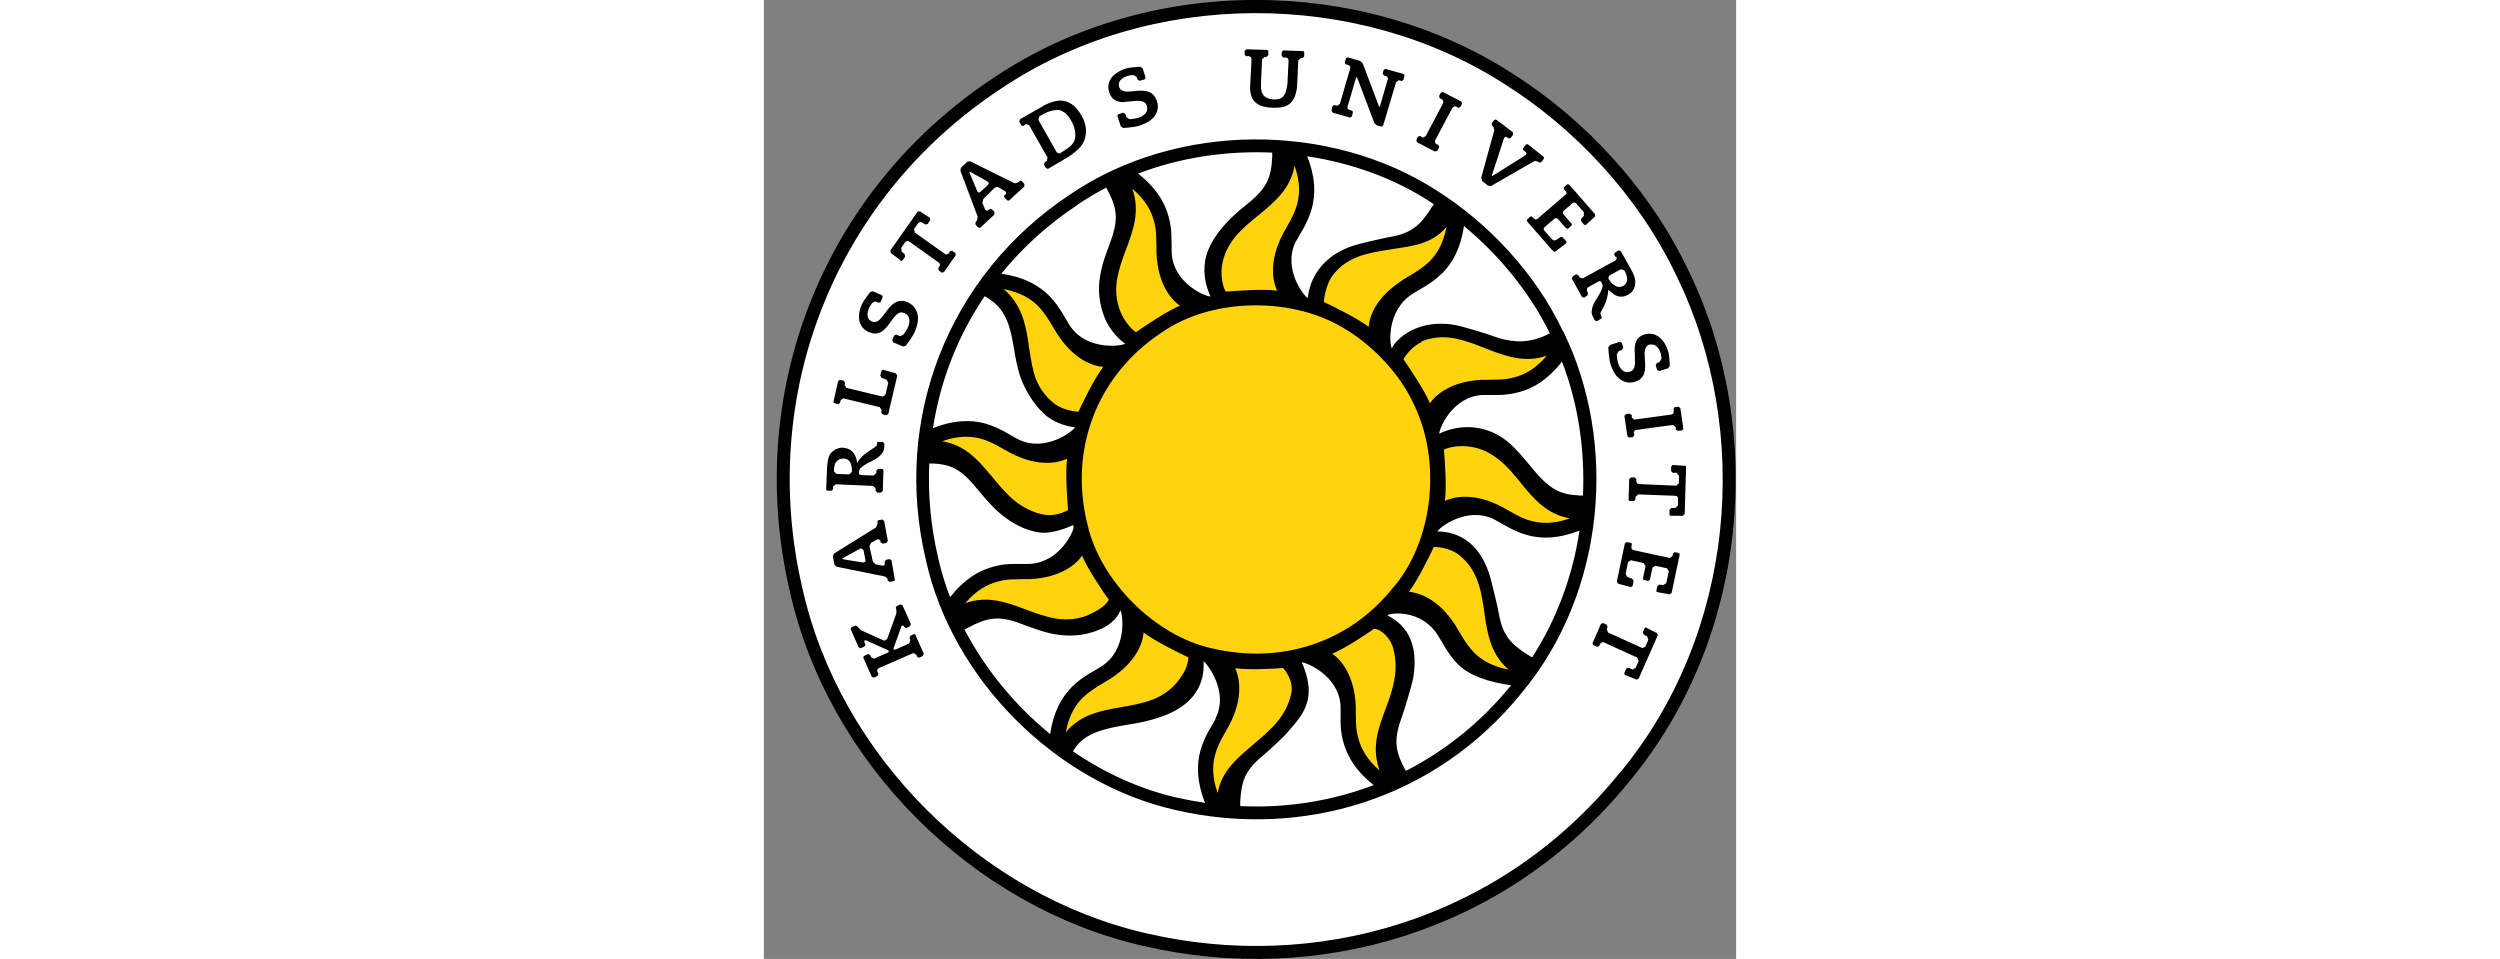 <svg height="28" viewBox="0 0 73 72" fill="none" xmlns="http://www.w3.org/2000/svg">
<rect x="0" y="0" width="73" height="72" fill="#808080" stroke="none"/>
<g id="Layer_1" clip-path="url(#clip0_1106_16765)">
<path id="Vector" d="M64.75 58.641C55.556 69.926 41.453 73.867 28.543 70.877C15.806 67.973 4.969 57.223 2.118 44.296C-1.339 29.415 4.347 14.621 17.326 6.049C28.837 -1.728 44.737 -1.711 56.109 5.617C61.363 8.935 66.271 14.172 69.261 20.515C75.034 32.44 73.962 47.597 64.768 58.641" fill="white"/>
<path id="Vector_2" d="M69.469 20.411C66.461 14.034 61.484 8.849 56.196 5.513C44.789 -1.849 28.82 -1.953 17.223 5.859C4.347 14.379 -1.494 29.554 1.928 44.313C4.797 57.31 15.702 68.129 28.509 71.032C41.505 74.039 55.694 70.082 64.941 58.727C74.049 47.804 75.189 32.198 69.469 20.411ZM64.197 58.105C55.21 69.148 41.401 73.02 28.733 70.082C16.29 67.247 5.661 56.722 2.878 44.106C-0.457 29.744 5.229 14.967 17.759 6.688C29.01 -0.899 44.581 -0.812 55.66 6.343C60.81 9.592 65.666 14.639 68.587 20.843C74.152 32.319 73.046 47.51 64.197 58.122M36.199 4.217H36.424L36.562 4.286L36.614 4.424C36.614 4.424 36.545 5.772 36.51 6.481C36.493 7.034 36.614 7.432 36.908 7.691C37.184 7.933 37.599 8.071 38.204 8.088H38.429C39.137 8.088 39.898 7.898 40.036 6.481L40.123 4.545L40.313 4.355H40.451L40.572 4.234V3.958L40.555 3.871L40.468 3.837L38.999 3.785L38.878 3.906V4.182L38.999 4.321H39.224L39.345 4.39L39.397 4.528L39.31 6.308C39.189 7.19 38.965 7.466 38.36 7.466H38.273C37.599 7.432 37.288 7.086 37.323 6.36C37.34 5.686 37.409 4.442 37.409 4.442L37.617 4.269H37.755L37.876 4.148V3.871L37.858 3.785L37.772 3.75L36.234 3.699L36.096 3.82V4.096L36.217 4.234M50.406 11.355H50.458L50.579 11.303L50.7 11.061L50.648 10.888L50.475 10.802L50.389 10.698V10.56L51.702 8.088L51.875 7.985H51.961L52.117 8.088H52.169L52.29 8.037L52.41 7.795V7.691L52.359 7.622L50.993 6.913H50.941L50.821 6.965L50.7 7.207L50.751 7.38L50.924 7.466L51.011 7.587V7.725L49.697 10.214L49.524 10.318H49.438L49.282 10.214H49.23L49.109 10.266L48.989 10.508L49.04 10.681L50.406 11.389M27.074 7.639C27.247 7.639 27.42 7.639 27.593 7.604C27.748 7.604 27.921 7.57 28.059 7.57C28.318 7.57 28.647 7.604 28.75 7.95C28.82 8.158 28.785 8.365 28.647 8.52C28.526 8.659 28.336 8.78 28.094 8.849C27.869 8.918 27.471 8.953 27.454 8.953L27.23 8.797L27.143 8.555L26.988 8.469H26.97L26.625 8.572L26.555 8.641V8.745L26.797 9.488L26.97 9.609C26.97 9.609 27.765 9.575 28.197 9.436C28.82 9.229 29.252 8.935 29.442 8.555C29.649 8.158 29.58 7.777 29.511 7.587C29.286 6.896 28.75 6.809 28.318 6.809C28.145 6.809 27.99 6.809 27.8 6.844C27.644 6.844 27.489 6.879 27.351 6.879C27.091 6.879 26.78 6.844 26.677 6.533C26.555 6.17 26.797 5.876 27.299 5.703C27.471 5.652 27.748 5.634 27.765 5.634L27.99 5.79L28.059 5.98L28.215 6.066H28.232L28.578 5.963L28.647 5.893V5.79L28.439 5.133L28.267 5.012C28.267 5.012 27.471 5.047 27.16 5.15C26.642 5.323 26.244 5.6 26.037 5.928C25.847 6.239 25.812 6.585 25.933 6.948C26.141 7.587 26.642 7.674 27.074 7.674M19.297 9.385L19.418 9.454H19.487L19.66 9.333H19.746L19.919 9.402L21.302 11.839L21.232 12.098L21.077 12.184L21.025 12.357L21.163 12.599L21.284 12.668H21.353L22.822 11.804L23.082 11.631C23.082 11.631 23.669 11.217 23.911 10.836C24.049 10.612 24.482 9.782 23.859 8.693C23.427 7.933 22.892 7.553 22.269 7.553C22.01 7.553 21.716 7.622 21.422 7.743C21.146 7.846 20.939 7.967 20.869 8.019L19.228 8.953L19.176 9.125L19.314 9.367M20.662 8.745L20.991 8.555L21.284 8.417C21.284 8.417 21.682 8.261 21.993 8.261H22.2C22.529 8.382 22.771 8.538 23.099 9.108C23.445 9.713 23.427 10.266 23.306 10.577C23.168 10.923 22.753 11.182 22.736 11.182L22.235 11.51H22.148L21.993 11.441L20.61 9.004L20.679 8.745M65.165 31.334V31.161L64.992 31.057L64.716 31.092L64.612 31.23L64.837 32.751L64.975 32.855L65.252 32.82L65.355 32.682L65.321 32.492L65.355 32.353L65.476 32.284L68.276 31.904L68.466 32.077V32.25L68.639 32.353L68.916 32.319L69.002 32.267L69.037 32.163L68.812 30.642L68.674 30.539L68.397 30.573L68.311 30.625V30.729V30.919L68.276 31.057L68.155 31.126L65.355 31.506L65.165 31.351M53.914 13.584L54.364 13.93L54.502 13.964H54.605L57.82 12.115L57.941 12.081L58.114 12.133L58.183 12.184L58.269 12.219L58.373 12.167L58.546 11.942L58.581 11.839L58.529 11.752L57.388 10.854L57.302 10.819L57.198 10.871L57.025 11.096L56.99 11.199L57.042 11.286L57.198 11.407L57.267 11.528L57.198 11.649L54.83 13.135L54.675 13.221C54.675 13.221 54.64 13.204 54.709 13.031L55.573 10.37L55.694 10.266L55.798 10.301L55.884 10.37L55.971 10.404L56.075 10.352L56.247 10.128V9.938L55.02 9.004L54.934 8.97L54.83 9.022L54.657 9.246V9.419L54.761 9.488L54.847 9.765L53.862 13.342L53.931 13.567M65.39 26.754C65.424 27.272 65.459 27.773 65.027 27.912L64.837 27.946C64.526 27.946 64.266 27.687 64.128 27.238C64.059 27.013 64.042 26.616 64.042 26.598L64.197 26.356L64.439 26.27L64.526 26.097L64.422 25.751L64.284 25.665H64.266L63.523 25.907L63.402 26.08C63.402 26.08 63.437 26.875 63.558 27.307C63.938 28.534 64.629 28.724 65.01 28.724C65.131 28.724 65.269 28.707 65.39 28.672C66.254 28.413 66.202 27.652 66.15 26.978C66.116 26.477 66.081 25.993 66.496 25.872H66.669C66.945 25.855 67.187 26.08 67.326 26.494C67.377 26.667 67.395 26.944 67.395 26.944L67.239 27.186L67.049 27.255L66.963 27.428L67.066 27.773L67.205 27.86H67.222L67.896 27.652L68.017 27.48C68.017 27.48 68 26.685 67.896 26.373C67.637 25.544 67.135 25.06 66.496 25.06C66.375 25.06 66.237 25.077 66.116 25.112C65.303 25.371 65.355 26.114 65.407 26.771M60.222 14.345L60.274 14.483L60.205 14.604L58.079 16.436L57.958 16.488L57.82 16.419L57.716 16.298L57.613 16.246L57.526 16.28L57.319 16.471L57.284 16.557L57.319 16.643L59.255 18.855L59.358 18.907L59.445 18.873L60.222 18.285L60.274 18.199L60.24 18.112L59.998 17.836L59.877 17.784L59.79 17.819L59.479 18.026L59.358 18.061L59.203 17.991L58.598 17.317L58.546 17.179L58.615 17.058L59.358 16.419L59.479 16.367L59.617 16.436L60.222 17.127L60.326 17.179L60.413 17.145L60.62 16.954L60.672 16.868L60.637 16.782L60.032 16.09L59.98 15.952L60.05 15.831L60.724 15.243L60.844 15.192L60.983 15.261L61.57 15.935V16.211L61.363 16.419V16.609L61.57 16.851L61.657 16.903L61.743 16.868L62.4 16.263V16.073L60.482 13.878L60.378 13.826L60.291 13.861L60.084 14.051L60.05 14.137L60.084 14.224L60.205 14.362M64.025 19.288V19.426L63.955 19.547L61.501 20.895H61.415L61.242 20.826L61.156 20.67L61.035 20.601H60.965L60.724 20.757L60.672 20.93L61.415 22.277L61.519 22.347H61.588L61.83 22.191L61.882 22.018L61.795 21.846V21.69L61.864 21.586L62.659 21.137L62.78 21.102L62.867 21.154L62.97 21.379C62.97 21.379 63.057 21.638 62.556 22.381C62.002 23.194 62.175 23.643 62.193 23.66L62.331 23.937L62.383 24.04L62.504 24.11H62.573L62.849 23.937C62.919 23.902 62.953 23.885 62.832 23.626C62.78 23.522 62.849 23.401 62.953 23.228C63.022 23.09 63.126 22.934 63.195 22.727C63.264 22.537 63.368 22.226 63.402 21.828V21.776H63.437L63.575 21.897C63.575 21.897 63.731 22.036 63.852 22.122C64.025 22.226 64.197 22.277 64.37 22.277C64.543 22.277 64.716 22.226 64.906 22.122C65.494 21.776 65.597 21.085 65.165 20.325L64.353 18.873L64.232 18.804H64.163L63.921 18.959L63.852 19.028V19.132L63.955 19.305M64.353 20.238H64.439L64.612 20.307C64.612 20.307 64.768 20.567 64.802 20.791C64.802 20.791 64.923 21.241 64.508 21.483L64.249 21.552C63.921 21.552 63.644 21.241 63.627 21.223L63.42 20.947V20.808L63.489 20.688L64.336 20.221M42.68 8.451L44.028 8.832L44.149 8.745L44.218 8.469V8.365L44.132 8.296L43.942 8.244L43.821 8.158V8.019L44.426 5.963C44.478 5.807 44.478 5.79 44.512 5.79C44.512 5.79 44.53 5.79 44.599 5.963L45.843 9.246L46.033 9.419L46.344 9.506H46.379L46.5 9.419L47.468 6.17L47.658 6.032H47.71L47.9 6.084L48.021 5.997L48.09 5.721V5.617L48.003 5.548L46.655 5.168L46.534 5.254L46.465 5.513L46.552 5.669L46.742 5.721L46.846 5.807V5.945L46.292 7.864C46.241 8.019 46.241 8.037 46.206 8.037C46.206 8.037 46.206 8.037 46.137 7.864L44.962 4.753L44.772 4.58L43.821 4.303L43.7 4.39L43.631 4.666V4.77L43.717 4.839L43.907 4.891L44.028 4.977V5.116L43.251 7.795L43.061 7.933H43.009L42.819 7.881L42.698 7.967L42.629 8.244V8.348L42.715 8.417M11.433 47.683L11.312 47.614H11.26L11.001 47.735L10.932 47.908L11.001 48.081L10.897 48.323L9.878 48.772H9.809H9.739V48.668L10.327 47.026L10.413 46.94L10.5 47.009L10.534 47.078L10.655 47.147H10.707L10.966 47.026L11.036 46.854L10.413 45.454L10.292 45.385H10.241L9.981 45.506L9.912 45.575V45.678L9.947 45.748V46.059L9.255 47.977L9.083 48.098H9.014L7.285 47.32L7.061 47.096L7.026 47.044L6.905 46.975H6.853L6.594 47.096L6.525 47.165V47.268L7.112 48.599L7.233 48.668H7.285L7.544 48.547L7.614 48.478V48.374L7.544 48.219V48.115L7.579 48.081H7.665L9.325 48.824L9.394 48.91L9.325 48.997L8.288 49.446H8.219L8.046 49.342L7.977 49.187L7.856 49.118H7.804L7.544 49.239L7.475 49.308V49.411L8.098 50.811L8.219 50.88H8.27L8.53 50.76L8.599 50.587L8.512 50.414V50.276L8.616 50.172L11.191 49.048H11.26L11.433 49.152L11.502 49.308L11.623 49.377H11.675L11.934 49.256L12.003 49.083L11.381 47.683M9.29 43.466V43.587L9.446 43.691H9.463L9.739 43.639L9.826 43.587V43.483L9.584 42.084L9.446 41.98L9.169 42.032L9.065 42.187V42.308V42.429L8.944 42.481L8.391 42.377L8.184 42.17L7.925 41.012L8.046 40.753L8.547 40.494H8.616L8.754 40.597V40.718L8.927 40.822L9.204 40.77L9.307 40.614L9.031 39.111L8.893 39.007L8.616 39.059L8.53 39.111V39.215V39.336L8.409 39.612L5.263 41.565L5.177 41.773L5.298 42.395L5.453 42.55L9.117 43.293L9.325 43.501M7.579 42.187L7.458 42.239L6.075 42.014C5.903 41.98 5.903 41.98 5.885 41.963C5.885 41.945 5.885 41.928 6.041 41.842L7.251 41.185H7.337L7.475 41.289L7.631 42.084L7.596 42.205M16.048 16.298L15.979 16.591L15.892 16.678V16.868L16.082 17.075L16.186 17.11L16.272 17.075L17.309 16.108V15.918L17.119 15.71L17.015 15.675L16.929 15.71L16.843 15.779L16.739 15.831L16.618 15.745L16.41 15.226L16.48 14.932L17.326 14.103L17.499 14.034L17.62 14.068L18.122 14.362L18.208 14.466L18.156 14.587L18.07 14.656L18.035 14.742L18.07 14.829L18.26 15.036L18.346 15.071L18.433 15.036L19.556 13.999V13.809L19.366 13.602L19.279 13.567L19.193 13.602L19.107 13.688L18.916 13.757H18.813L15.495 12.115H15.408L15.27 12.15L14.803 12.582L14.751 12.807L16.065 16.298M15.443 12.893C15.443 12.893 15.46 12.893 15.598 12.962L16.808 13.636L16.895 13.74L16.843 13.861L16.255 14.414L16.151 14.466L16.03 14.379L15.495 13.1C15.425 12.928 15.425 12.928 15.443 12.91M68.674 41.513L68.38 41.461L68.259 41.565L68.224 41.755L68.017 41.894L65.286 41.306L65.165 41.219L65.131 41.081L65.165 40.908V40.805L65.061 40.753L64.768 40.701L64.647 40.805L64.042 43.674L64.145 43.829L65.113 44.088L65.234 43.985L65.303 43.622L65.2 43.449L64.837 43.328L64.699 43.086L64.889 42.205L65.096 42.066L66.047 42.274L66.202 42.498L66.012 43.397V43.501L66.116 43.553L66.41 43.622L66.531 43.518L66.721 42.619L66.928 42.481L67.809 42.671L67.948 42.896L67.758 43.777L67.533 43.933L67.222 43.898L67.084 44.019L67.014 44.33V44.417L67.118 44.469L68 44.624H68.017L68.155 44.52L68.76 41.669V41.565L68.656 41.513M59.998 24.87C57.907 20.446 54.312 16.695 50.527 14.31C42.542 9.16 31.066 9.125 23.012 14.587C13.818 20.67 9.653 31.455 12.159 42.032C14.146 51.053 21.958 58.796 30.893 60.818C40.313 62.996 50.371 60.109 56.904 52.021C63.23 44.417 64.111 33.218 60.015 24.87M50.907 20.549C51.702 19.754 52.324 18.648 52.566 16.972C55.158 19.115 57.474 21.897 59.013 25.026L58.943 25.06C57.595 25.769 56.299 25.803 54.744 25.233C54.346 25.077 52.653 24.576 52.22 24.472C49.127 23.764 47.416 25.527 47.157 26.149C46.984 25.959 46.707 23.349 48.695 22.07C48.989 21.88 49.334 21.69 49.68 21.483C50.06 21.241 50.492 20.947 50.89 20.549M39.984 18.078C40.157 17.767 40.347 17.421 40.555 17.075C40.762 16.678 40.987 16.211 41.142 15.658C41.436 14.569 41.419 13.308 40.797 11.735C44.097 12.236 47.278 13.36 50.008 15.14L50.302 15.33L50.095 15.641C49.282 16.92 48.608 17.525 46.967 17.801C46.552 17.87 44.841 18.268 44.391 18.406C41.16 19.391 40.866 21.966 40.848 22.381C40.606 22.312 38.878 20.169 39.967 18.078M23.531 15.382C24.222 14.915 24.948 14.483 25.709 14.085L25.881 14.431C26.59 15.779 26.573 16.661 26.003 18.216C25.847 18.614 25.709 19.011 25.57 19.409C25.432 19.841 25.311 20.29 25.242 20.739C25.087 21.69 25.138 22.71 25.57 23.816C25.968 24.835 26.763 25.578 27.126 25.803C26.953 25.976 24.205 26.391 22.943 24.403C22.753 24.092 22.563 23.764 22.356 23.418C22.114 23.038 21.82 22.606 21.422 22.208C20.628 21.413 19.504 20.791 17.828 20.549C19.418 18.596 21.319 16.851 23.531 15.399M16.583 22.243L16.843 22.398C18.122 23.211 18.467 24.352 18.744 25.976C18.813 26.391 18.882 26.806 18.968 27.22C19.072 27.67 19.176 28.119 19.349 28.534C19.694 29.433 20.455 30.677 21.353 31.334C22.027 31.818 22.926 32.06 23.358 32.077C23.289 32.319 21.129 34.047 19.038 32.958C18.726 32.785 18.381 32.595 18.035 32.388C17.638 32.181 17.171 31.956 16.618 31.8C15.529 31.506 14.268 31.524 12.695 32.146C13.248 28.586 14.561 25.198 16.601 22.208M13.991 44.866C13.611 43.881 13.3 42.861 13.075 41.842C12.522 39.491 12.315 37.123 12.418 34.807H12.747C14.268 34.877 14.976 35.447 16.03 36.726C16.307 37.054 16.566 37.383 16.86 37.694C17.154 38.022 17.482 38.35 17.845 38.644C18.588 39.249 19.625 39.871 20.8 39.992C21.665 40.079 22.84 39.612 23.22 39.422L23.255 39.595C23.289 39.785 22.269 42.256 19.902 42.343C19.539 42.343 19.159 42.343 18.744 42.343C18.294 42.343 17.776 42.395 17.223 42.55C16.134 42.844 15.028 43.501 13.974 44.849M21.509 55.132C18.865 52.972 16.635 50.276 15.062 47.268L15.391 47.096C16.739 46.387 17.62 46.214 19.176 46.785C19.573 46.94 19.971 47.078 20.368 47.217C20.8 47.355 22.909 48.236 25.173 47.286C26.175 46.871 26.625 46.231 26.763 45.834C26.936 46.007 27.351 48.755 25.346 50.034C25.052 50.224 24.706 50.414 24.361 50.621C23.98 50.863 23.548 51.157 23.151 51.554C22.356 52.349 21.734 53.456 21.492 55.132M33.935 53.94C33.762 54.251 33.572 54.596 33.365 54.942C33.157 55.34 32.933 55.806 32.777 56.359C32.483 57.448 32.501 58.71 33.123 60.282C32.432 60.179 31.758 60.058 31.066 59.902C28.284 59.28 25.605 58.053 23.203 56.411L23.289 56.273C24.101 54.994 25.64 54.7 27.264 54.423C27.679 54.354 28.094 54.285 28.509 54.199C28.958 54.095 29.39 53.974 29.822 53.819C33.33 52.609 33.002 50.068 33.019 49.653C33.14 49.688 34.989 51.848 33.901 53.957M33.123 19.651C32.967 20.705 33.244 21.638 33.538 22.26C33.279 22.312 30.721 21.327 30.617 18.959C30.617 18.596 30.617 18.216 30.6 17.801C30.6 17.352 30.548 16.834 30.392 16.28C30.099 15.174 29.442 14.085 28.094 13.031C31.274 11.822 34.748 11.303 38.169 11.459V11.787C38.1 13.308 37.755 14.103 36.476 15.174C36.147 15.451 33.434 17.387 33.123 19.651ZM35.767 60.542V60.213C35.836 58.692 36.13 57.846 37.409 56.791C37.737 56.515 39.034 55.34 39.328 54.977C39.932 54.233 41.211 53.11 40.848 51.192C40.797 50.863 40.589 50.12 40.382 49.74C40.624 49.688 43.199 50.69 43.303 53.041C43.303 53.404 43.303 53.784 43.303 54.199C43.303 54.648 43.354 55.167 43.51 55.72C43.804 56.809 44.461 57.915 45.791 58.952C42.594 60.161 39.172 60.697 35.75 60.524M48.211 57.897L48.038 57.569C47.329 56.221 47.347 55.34 47.917 53.784C48.073 53.386 48.66 51.399 48.747 50.95C49.334 47.476 47.433 46.56 46.811 46.197C47.001 46.024 49.317 45.696 50.596 47.683C50.786 47.977 50.976 48.323 51.184 48.668C51.425 49.048 51.719 49.481 52.117 49.878C52.912 50.69 54.381 51.226 56.109 51.451C53.845 54.233 51.149 56.376 48.211 57.88M57.682 49.36L57.336 49.152C56.057 48.34 55.452 47.666 55.176 46.024C55.107 45.609 54.692 43.898 54.571 43.449C53.586 39.854 50.993 39.923 50.579 39.906C50.648 39.664 52.791 37.936 54.882 39.025C55.193 39.197 55.539 39.388 55.902 39.595C56.299 39.802 56.766 40.027 57.319 40.182C58.408 40.476 59.669 40.459 61.242 39.837C60.741 43.19 59.548 46.473 57.682 49.36ZM61.173 37.193C59.652 37.141 58.857 36.553 57.785 35.274C57.509 34.946 56.524 33.684 55.763 33.096C53.43 31.299 51.08 32.371 50.717 32.561C50.665 32.301 51.65 29.744 54.001 29.657C54.364 29.657 54.744 29.657 55.158 29.657C55.608 29.657 56.126 29.588 56.679 29.45C57.785 29.156 58.874 28.499 59.928 27.151C61.138 30.297 61.657 33.753 61.501 37.21H61.173M66.306 47.096H66.254L66.133 47.165L65.995 47.476L66.064 47.649L66.323 47.787L66.41 48.046L66.185 48.547L66.012 48.651H65.943L63.385 47.493L63.281 47.234L63.35 47.078L63.281 46.906L63.022 46.785H62.97L62.849 46.854L62.227 48.271V48.374L62.296 48.444L62.556 48.565H62.607L62.728 48.495L62.797 48.323L62.97 48.219H63.039L65.58 49.377L65.684 49.636L65.459 50.137L65.269 50.258H65.2L64.923 50.137H64.871L64.75 50.206L64.612 50.518V50.621L64.681 50.69L65.511 51.019H65.563L65.684 50.95L67.118 47.7L67.049 47.528L66.237 47.13M10.241 19.581H10.31L10.413 19.547L10.604 19.27L10.569 19.08L10.344 18.89L10.31 18.614L10.621 18.164L10.776 18.078L10.88 18.112L13.161 19.737L13.23 19.858L13.196 19.996L13.092 20.134L13.127 20.307L13.351 20.463H13.421L13.524 20.428L14.406 19.167L14.371 18.994L14.146 18.838H14.077L13.974 18.873L13.87 19.028L13.714 19.115L13.611 19.08L11.329 17.456L11.277 17.196L11.589 16.747L11.744 16.661L11.848 16.695L12.107 16.851H12.176L12.297 16.816L12.487 16.54V16.436L12.453 16.349L11.71 15.866H11.64L11.537 15.9L9.497 18.804L9.532 18.994L10.241 19.53M5.194 36.726V36.536L5.401 36.363L8.201 36.484L8.391 36.674V36.847L8.512 36.985H8.789L8.927 36.864L8.979 35.326L8.944 35.24L8.858 35.205H8.581L8.443 35.326V35.516L8.236 35.706L7.32 35.672L7.164 35.62L7.13 35.551L7.164 35.309C7.164 35.309 7.216 35.032 8.046 34.652C8.944 34.237 9.014 33.771 9.014 33.753L9.048 33.442V33.321L8.927 33.183H8.616H8.512L8.478 33.442C8.478 33.442 8.391 33.546 8.201 33.667C8.08 33.736 7.925 33.84 7.717 33.995C7.423 34.203 7.182 34.445 7.043 34.687L6.991 34.756V34.669C6.94 34.358 6.836 34.116 6.663 33.926C6.473 33.719 6.127 33.615 5.903 33.615C5.695 33.615 5.453 33.65 5.125 33.926C4.814 34.168 4.779 34.738 4.779 34.738L4.745 35.05L4.676 36.726L4.71 36.812L4.797 36.847H5.073L5.211 36.726M5.263 35.17L5.332 34.859C5.332 34.859 5.471 34.427 5.954 34.427C6.369 34.427 6.49 34.687 6.559 34.928C6.611 35.136 6.611 35.309 6.611 35.43L6.421 35.62L5.453 35.585L5.263 35.395V35.188M7.925 24.939C8.08 25.008 8.219 25.043 8.357 25.043C8.841 25.043 9.152 24.663 9.446 24.265L9.532 24.144C9.791 23.781 10.033 23.453 10.344 23.453L10.552 23.505C10.759 23.591 10.88 23.747 10.915 23.971C10.949 24.144 10.915 24.369 10.811 24.593C10.725 24.801 10.482 25.129 10.465 25.129L10.258 25.233H10.189L9.947 25.129H9.895L9.774 25.198L9.636 25.527L9.705 25.7L10.431 26.011H10.5L10.655 25.959C10.655 25.959 11.157 25.319 11.329 24.922C12.003 23.349 11.087 22.831 10.794 22.692C10.638 22.623 10.465 22.589 10.327 22.589C9.826 22.589 9.497 22.986 9.204 23.366L9.1 23.505C8.841 23.85 8.616 24.179 8.305 24.179L8.115 24.144C7.977 24.092 7.89 23.988 7.821 23.867C7.752 23.677 7.769 23.436 7.89 23.142C7.959 22.986 8.132 22.761 8.132 22.744L8.339 22.64H8.409L8.599 22.727H8.651L8.772 22.658L8.91 22.329V22.226L8.841 22.157L8.201 21.88H8.132L7.977 21.932C7.977 21.932 7.493 22.554 7.354 22.848C6.853 24.023 7.303 24.697 7.907 24.956M69.14 34.98L68.242 34.911L68.121 35.032V35.361L68.242 35.499H68.535L68.708 35.724V36.277L68.501 36.467L65.701 36.346L65.563 36.294L65.511 36.156V35.983L65.39 35.844H65.113L64.975 35.965L64.923 37.504L64.958 37.59L65.044 37.625H65.321L65.442 37.504V37.313L65.649 37.123L68.449 37.227L68.587 37.279L68.639 37.417V37.953L68.432 38.143H68.138L68 38.281V38.61L68.017 38.696L68.103 38.731H69.002L69.14 38.593L69.244 35.05L69.123 34.911M5.298 30.279L5.592 30.349L5.713 30.245L5.764 30.055L5.954 29.916H5.989L8.702 30.573L8.841 30.798L8.806 30.953L8.91 31.109L9.186 31.178H9.221L9.342 31.075L10.016 28.206L9.912 28.033L8.944 27.756L8.823 27.843L8.737 28.206L8.841 28.378L9.204 28.499L9.342 28.741L9.134 29.623L8.944 29.778H8.91L6.196 29.122L6.058 28.897L6.093 28.741L5.989 28.586L5.695 28.517L5.574 28.62L5.229 30.124V30.228L5.332 30.279" fill="#010000"/>
<path id="Vector_3" d="M25.985 50.984C25.674 51.174 25.328 51.364 24.983 51.589C24.637 51.814 24.291 52.056 23.963 52.367C23.393 52.92 22.909 53.715 22.667 54.977C23.79 53.646 25.276 53.369 26.746 53.11C27.143 53.041 27.558 52.972 27.955 52.885C28.353 52.799 28.733 52.695 29.113 52.557C29.857 52.28 30.548 51.848 31.118 51.105C31.55 50.552 31.827 50.034 31.878 49.36C31.274 49.083 29.338 48.133 28.508 47.493C28.457 48.236 27.99 49.705 25.985 50.984ZM47.312 44.054C50.354 40.407 50.872 34.427 48.729 30.21C47.744 28.102 45.809 26.028 43.769 24.784C39.863 22.26 33.676 22.295 29.857 24.974C25.017 28.171 22.892 33.736 24.291 39.353C25.242 43.622 29.372 47.752 33.659 48.686C38.843 49.895 43.977 48.271 47.295 44.054M35.387 50.172C35.698 50.846 36.044 52.349 34.938 54.458C34.765 54.786 34.557 55.115 34.367 55.478C34.177 55.841 34.004 56.221 33.883 56.653C33.676 57.413 33.641 58.347 34.074 59.556C34.367 57.845 35.612 56.878 36.735 55.91C37.046 55.651 37.357 55.374 37.651 55.115C37.945 54.838 38.239 54.562 38.498 54.251C39.016 53.646 39.414 52.937 39.604 52.038C39.742 51.382 39.397 50.604 38.982 50.155C38.36 50.206 36.407 50.327 35.404 50.172M38.532 21.828C38.221 21.154 37.876 19.651 38.982 17.542C39.155 17.214 39.362 16.885 39.552 16.522C39.742 16.159 39.915 15.779 40.036 15.347C40.243 14.587 40.278 13.653 39.846 12.444C39.552 14.155 38.36 15.157 37.202 16.108C36.891 16.367 36.562 16.626 36.251 16.903C35.94 17.179 35.663 17.456 35.404 17.767C34.903 18.389 34.505 19.098 34.385 20.031C34.298 20.705 34.454 21.552 34.678 21.897C35.335 21.845 37.495 21.673 38.55 21.828M54.121 46.11C54.052 45.696 54.001 45.281 53.914 44.866C53.845 44.469 53.741 44.071 53.603 43.674C53.327 42.913 52.912 42.222 52.151 41.634C51.633 41.237 50.803 41.064 50.302 41.064C50.025 41.669 49.075 43.604 48.435 44.434C49.179 44.503 50.648 44.953 51.927 46.957C52.117 47.268 52.307 47.614 52.532 47.96C52.739 48.305 52.998 48.651 53.309 48.979C53.862 49.55 54.657 50.034 55.919 50.276C54.588 49.152 54.329 47.597 54.104 46.093M19.867 25.803C20.057 27.134 20.23 27.929 20.368 28.309C20.645 29.052 21.077 29.744 21.82 30.314C22.356 30.729 23.151 30.884 23.617 30.919C23.894 30.314 24.827 28.378 25.484 27.549C24.741 27.497 23.272 27.03 21.993 25.026C21.803 24.714 21.613 24.369 21.388 24.023C21.163 23.677 20.921 23.332 20.61 23.003C20.057 22.433 19.262 21.949 18 21.707C19.331 22.831 19.66 24.317 19.867 25.786M56.869 36.294C56.61 35.983 56.351 35.672 56.074 35.361C55.798 35.067 55.521 34.773 55.21 34.531C54.588 34.03 53.88 33.65 52.946 33.529C52.272 33.442 51.512 33.546 51.062 33.753C51.114 34.427 51.287 36.57 51.132 37.607C51.806 37.296 53.309 36.951 55.418 38.057C55.746 38.23 56.074 38.437 56.437 38.627C56.8 38.817 57.181 39.007 57.613 39.111C58.373 39.318 59.306 39.353 60.516 38.921C58.805 38.627 57.82 37.469 56.869 36.311M16.981 35.602C17.24 35.914 17.482 36.225 17.741 36.519C18 36.812 18.277 37.106 18.571 37.383C19.176 37.918 19.867 38.35 20.783 38.592C21.613 38.8 22.287 38.592 22.84 38.299C22.788 37.642 22.615 35.481 22.77 34.445C22.096 34.756 20.593 35.101 18.484 33.995C18.156 33.822 17.828 33.615 17.465 33.425C17.102 33.235 16.722 33.062 16.29 32.941C15.529 32.734 14.596 32.699 13.386 33.131C15.097 33.425 16.047 34.496 16.981 35.62M49.403 25.682C48.798 25.924 48.228 26.581 48.021 26.978C48.401 27.514 49.611 29.312 50.008 30.279C50.423 29.674 51.564 28.62 53.949 28.517C54.312 28.517 54.692 28.517 55.107 28.499C55.521 28.499 55.936 28.447 56.368 28.326C57.146 28.119 57.958 27.687 58.788 26.702C57.146 27.29 55.677 26.736 54.242 26.183C53.845 26.028 53.465 25.872 53.067 25.734C52.67 25.596 52.272 25.492 51.875 25.406C51.08 25.267 50.25 25.285 49.386 25.63M24.36 46.162C25.017 45.903 25.691 45.454 25.899 45.039C25.518 44.503 24.291 42.706 23.894 41.721C23.479 42.325 22.338 43.38 19.953 43.483C19.59 43.483 19.21 43.483 18.796 43.501C18.381 43.501 17.966 43.553 17.534 43.674C16.773 43.881 15.944 44.313 15.114 45.298C16.739 44.693 18.191 45.212 19.573 45.73C19.953 45.868 20.334 46.024 20.731 46.145C21.111 46.266 21.509 46.37 21.889 46.439C22.667 46.56 23.479 46.542 24.36 46.18M47.934 21.033C48.245 20.843 48.591 20.653 48.937 20.428C49.282 20.204 49.628 19.962 49.956 19.651C50.527 19.098 51.011 18.302 51.252 17.041C50.129 18.372 48.608 18.475 47.122 18.717C46.707 18.786 46.31 18.838 45.895 18.925C45.497 19.011 45.1 19.098 44.72 19.236C43.977 19.512 43.268 19.927 42.698 20.688C42.3 21.206 42.058 22.243 42.041 22.675C42.646 22.951 44.581 23.902 45.411 24.541C45.463 23.798 45.929 22.329 47.934 21.05M27.938 24.939C28.491 24.559 30.271 23.349 31.239 22.951C30.634 22.537 29.58 21.396 29.476 19.011C29.476 18.648 29.476 18.268 29.459 17.853C29.459 17.438 29.407 17.023 29.286 16.591C29.079 15.814 28.647 15.002 27.662 14.172C28.249 15.814 27.748 17.248 27.23 18.631C27.091 19.011 26.936 19.391 26.815 19.789C26.694 20.169 26.59 20.567 26.521 20.947C26.4 21.724 26.417 22.537 26.78 23.418C27.039 24.04 27.523 24.663 27.921 24.939M45.809 47.217C45.325 47.562 43.648 48.686 42.68 49.083C43.285 49.498 44.339 50.639 44.443 53.023C44.443 53.386 44.443 53.767 44.46 54.181C44.46 54.596 44.512 55.011 44.633 55.443C44.841 56.204 45.273 57.033 46.24 57.863C45.636 56.255 46.068 54.873 46.569 53.525C46.845 52.782 47.139 52.038 47.295 51.243C47.468 50.466 47.502 49.636 47.26 48.703C47.07 47.942 46.361 47.217 45.809 47.217Z" fill="#FFD30E"/>
</g>
<defs>
<clipPath id="clip0_1106_16765">
<rect width="72" height="72" fill="white" transform="translate(0.96)"/>
</clipPath>
</defs>
</svg>
